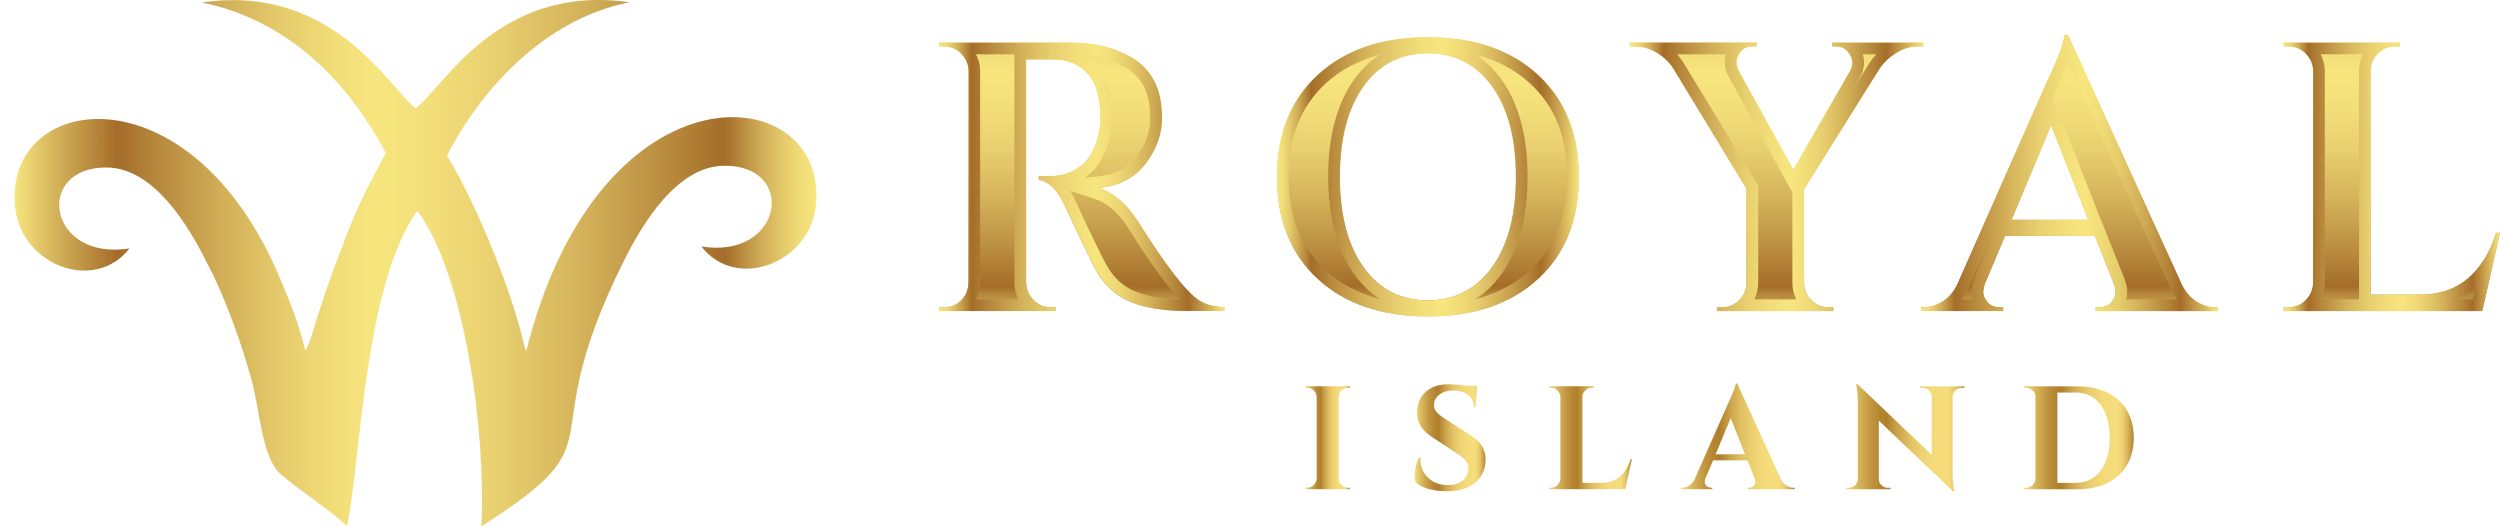 <svg width="171" height="36" viewBox="0 0 171 36" fill="none" xmlns="http://www.w3.org/2000/svg">
<path fill-rule="evenodd" clip-rule="evenodd" d="M14.696 19.047C15.987 21.833 16.826 24.617 17.195 25.935C17.757 27.957 17.911 31.29 19.168 32.402C20.459 33.551 22.746 34.986 23.738 36C24.673 31.517 24.897 19.535 28.545 14.408C31.822 18.878 33.245 29.557 32.922 36C42.73 29.769 36.165 30.906 42.647 17.898C43.916 15.338 46.295 11.344 49.56 11.335C54.536 11.311 53.568 17.756 47.968 16.859C50.371 19.919 55.31 18.008 55.79 14.168C56.866 5.415 41.043 3.826 35.993 24.021C35.885 23.744 35.802 23.422 35.716 23.065C34.902 19.766 33.048 15.234 31.447 12.186C31.137 11.6 30.921 11.206 30.574 10.644C32.799 6.29 37.139 1.319 43.062 0.158C34.069 -1.145 30.322 5.992 28.444 7.403C26.723 6.22 22.881 -1.169 13.805 0.17C19.534 1.341 23.695 5.372 26.388 10.466C25.921 11.338 25.466 12.199 25.023 13.071C24.436 14.266 23.886 15.498 23.422 16.85C22.681 18.69 21.928 20.902 21.353 22.829C21.221 23.247 21.089 23.665 20.886 23.999C20.502 22.337 19.906 20.856 19.343 19.48L19.319 19.443L19.162 19.059C12.99 4.318 0.059 6.349 1.052 14.3C1.519 18.137 6.459 20.052 8.862 16.991C3.265 17.889 2.306 11.443 7.282 11.455C10.537 11.467 12.916 15.474 14.182 18.03C14.373 18.377 14.539 18.712 14.696 19.047Z" fill="url(#paint0_linear_616_289)"/>
<path d="M71.392 4.069H70.264C70.227 4.069 70.203 4.069 70.184 4.069V19.36C70.203 19.815 70.372 20.205 70.695 20.528C71.017 20.85 71.408 21.013 71.862 21.013H72.204V21.274H64.228V21.013H64.569C65.199 21.013 65.678 20.743 66.01 20.199C66.152 19.953 66.229 19.683 66.247 19.385V4.828C66.229 4.373 66.059 3.986 65.734 3.661C65.411 3.338 65.021 3.175 64.566 3.175H64.225V2.914H73.224C74.921 2.914 76.356 3.28 77.527 4.017C78.12 4.386 78.594 4.896 78.944 5.55C79.294 6.205 79.47 7.062 79.47 8.122C79.47 9.179 79.101 10.199 78.366 11.179C77.632 12.159 76.565 12.718 75.163 12.856C76.178 13.188 77.069 13.959 77.841 15.164C79.731 18.19 81.129 19.99 82.039 20.568C82.494 20.847 83.063 20.995 83.745 21.013V21.274H81.172C79.651 21.274 78.388 21.075 77.38 20.672C76.374 20.27 75.582 19.563 75.004 18.549C74.672 17.972 73.946 16.479 72.825 14.064C72.336 12.998 71.74 12.411 71.042 12.306V12.045H71.856C72.643 12.045 73.338 11.809 73.943 11.338C74.546 10.865 74.954 10.097 75.163 9.031C75.234 8.662 75.268 8.377 75.268 8.165C75.268 6.73 74.979 5.695 74.401 5.055C73.823 4.416 73.08 4.091 72.17 4.072C72.004 4.069 71.743 4.069 71.392 4.069Z" fill="url(#paint1_linear_616_289)"/>
<path d="M69.385 3.713V4.069V19.391C69.4 19.787 69.496 20.15 69.671 20.479H66.766C66.926 20.159 67.021 19.809 67.043 19.437V19.412V19.388V4.8C67.028 4.407 66.932 4.045 66.757 3.716H69.385M74.038 3.747C75.228 3.845 76.261 4.161 77.112 4.696C77.588 4.991 77.96 5.393 78.243 5.928C78.529 6.462 78.673 7.203 78.673 8.125C78.673 9.013 78.366 9.857 77.73 10.702C77.13 11.501 76.267 11.95 75.087 12.066L74.174 12.159C74.263 12.1 74.352 12.036 74.438 11.968C75.194 11.375 75.701 10.441 75.95 9.182C76.03 8.761 76.07 8.429 76.07 8.168C76.07 6.515 75.72 5.323 74.997 4.524C74.712 4.201 74.392 3.943 74.038 3.747ZM73.199 13.053L74.921 13.618C75.75 13.891 76.51 14.555 77.167 15.59C78.873 18.325 79.967 19.717 80.702 20.475C79.497 20.439 78.483 20.257 77.681 19.938C76.838 19.603 76.193 19.019 75.701 18.156C75.382 17.6 74.659 16.113 73.556 13.735C73.445 13.483 73.325 13.258 73.199 13.053ZM73.227 2.917H64.228V3.178H64.569C65.024 3.178 65.411 3.341 65.737 3.664C66.059 3.986 66.231 4.376 66.25 4.831V19.388C66.231 19.686 66.155 19.956 66.013 20.202C65.681 20.743 65.199 21.016 64.572 21.016H64.231V21.277H72.207V21.016H71.865C71.41 21.016 71.02 20.853 70.698 20.531C70.375 20.208 70.203 19.818 70.187 19.363V4.069C70.206 4.069 70.23 4.069 70.267 4.069H71.395C71.746 4.069 72.007 4.069 72.182 4.069C73.092 4.088 73.836 4.413 74.413 5.052C74.991 5.691 75.28 6.727 75.28 8.161C75.28 8.37 75.243 8.659 75.176 9.028C74.967 10.094 74.558 10.865 73.956 11.335C73.353 11.808 72.655 12.042 71.868 12.042H71.054V12.303C71.755 12.408 72.348 12.994 72.837 14.06C73.956 16.472 74.681 17.968 75.016 18.546C75.594 19.56 76.384 20.27 77.392 20.669C78.397 21.072 79.66 21.271 81.185 21.271H83.757V21.01C83.075 20.992 82.506 20.844 82.051 20.564C81.141 19.987 79.743 18.186 77.853 15.16C77.081 13.953 76.19 13.185 75.176 12.853C76.574 12.712 77.641 12.152 78.378 11.175C79.113 10.195 79.482 9.178 79.482 8.118C79.482 7.062 79.307 6.204 78.956 5.547C78.606 4.893 78.136 4.379 77.539 4.014C76.359 3.283 74.924 2.917 73.227 2.917Z" fill="url(#paint2_linear_616_289)"/>
<path d="M90.138 5.12C92 3.406 94.511 2.549 97.668 2.549C100.825 2.549 103.336 3.406 105.198 5.12C107.061 6.835 107.992 9.161 107.992 12.098C107.992 15.035 107.061 17.361 105.198 19.075C103.336 20.789 100.825 21.646 97.668 21.646C94.511 21.646 92 20.789 90.138 19.075C88.275 17.361 87.344 15.035 87.344 12.098C87.344 9.161 88.275 6.835 90.138 5.12ZM93.26 18.273C94.336 19.785 95.802 20.541 97.656 20.541C99.509 20.541 100.978 19.785 102.063 18.273C103.148 16.762 103.689 14.703 103.689 12.095C103.689 9.489 103.148 7.431 102.063 5.916C100.978 4.405 99.509 3.649 97.656 3.649C95.802 3.649 94.336 4.405 93.26 5.916C92.185 7.428 91.647 9.489 91.647 12.095C91.647 14.703 92.185 16.762 93.26 18.273Z" fill="url(#paint3_linear_616_289)"/>
<path d="M100.898 3.726C102.377 4.103 103.634 4.767 104.657 5.707C106.363 7.277 107.193 9.369 107.193 12.098C107.193 14.826 106.363 16.918 104.657 18.488C103.634 19.428 102.377 20.092 100.895 20.47C101.581 20.046 102.186 19.468 102.709 18.74C103.886 17.096 104.485 14.863 104.485 12.098C104.485 9.336 103.889 7.099 102.709 5.455C102.189 4.727 101.584 4.15 100.898 3.726ZM94.401 3.735C93.725 4.159 93.125 4.733 92.609 5.458C91.441 7.102 90.848 9.336 90.848 12.098C90.848 14.86 91.441 17.093 92.609 18.737C93.125 19.462 93.722 20.037 94.401 20.461C92.938 20.08 91.693 19.422 90.679 18.488C88.973 16.918 88.143 14.829 88.143 12.098C88.143 9.369 88.973 7.277 90.679 5.707C91.693 4.773 92.941 4.116 94.401 3.735ZM97.668 2.549C94.511 2.549 92 3.406 90.138 5.12C88.275 6.835 87.344 9.161 87.344 12.098C87.344 15.035 88.275 17.361 90.138 19.075C92 20.789 94.511 21.646 97.668 21.646C100.825 21.646 103.336 20.789 105.198 19.075C107.061 17.361 107.992 15.035 107.992 12.098C107.992 9.161 107.061 6.835 105.198 5.12C103.339 3.406 100.828 2.549 97.668 2.549ZM97.656 20.544C95.802 20.544 94.336 19.788 93.26 18.276C92.185 16.765 91.647 14.706 91.647 12.098C91.647 9.492 92.185 7.434 93.26 5.919C94.336 4.408 95.802 3.652 97.656 3.652C99.509 3.652 100.978 4.408 102.063 5.919C103.148 7.431 103.689 9.492 103.689 12.098C103.689 14.703 103.148 16.762 102.063 18.276C100.981 19.788 99.509 20.544 97.656 20.544Z" fill="url(#paint4_linear_616_289)"/>
<path d="M131.558 3.18H131.192C130.667 3.18 130.169 3.328 129.696 3.626C129.222 3.924 128.847 4.28 128.568 4.701L123.398 12.938V19.365C123.398 19.82 123.564 20.21 123.896 20.533C124.228 20.855 124.621 21.018 125.076 21.018H125.389L125.417 21.279H117.441V21.018H117.782C118.237 21.018 118.625 20.862 118.95 20.545C119.273 20.232 119.445 19.845 119.461 19.39V12.91L114.447 4.673C114.186 4.252 113.814 3.899 113.332 3.61C112.849 3.322 112.357 3.177 111.85 3.177H111.481V2.916H120.167V3.177H119.826C119.442 3.177 119.144 3.352 118.935 3.703C118.83 3.896 118.778 4.084 118.778 4.268C118.778 4.452 118.821 4.63 118.91 4.806L122.663 11.626L126.573 4.806C126.659 4.63 126.705 4.452 126.705 4.268C126.705 4.084 126.644 3.905 126.521 3.73C126.312 3.362 126.013 3.18 125.629 3.18H125.316V2.919H131.561V3.18H131.558Z" fill="url(#paint5_linear_616_289)"/>
<path d="M128.335 3.715C128.172 3.89 128.022 4.077 127.89 4.277L126.792 6.025L127.266 5.202L127.278 5.183L127.287 5.162C127.429 4.876 127.502 4.575 127.502 4.268C127.502 4.077 127.468 3.893 127.407 3.715H128.335ZM118.066 3.715C118.008 3.899 117.98 4.084 117.98 4.268C117.98 4.575 118.054 4.879 118.211 5.19L121.964 12.01L122.6 13.165V19.362C122.6 19.762 122.692 20.14 122.87 20.481H119.984C120.153 20.158 120.246 19.796 120.261 19.39V12.91V12.686L120.144 12.496L115.128 4.252C115.008 4.062 114.873 3.884 114.719 3.715H118.066ZM131.556 2.919H125.311V3.18H125.624C126.009 3.18 126.307 3.365 126.516 3.73C126.639 3.905 126.7 4.084 126.7 4.268C126.7 4.452 126.657 4.63 126.568 4.806L122.658 11.626L118.905 4.806C118.816 4.63 118.773 4.452 118.773 4.268C118.773 4.084 118.826 3.896 118.93 3.703C119.139 3.352 119.437 3.177 119.821 3.177H120.163V2.916H111.477V3.177H111.845C112.353 3.177 112.847 3.322 113.327 3.61C113.809 3.899 114.178 4.252 114.443 4.673L119.456 12.91V19.39C119.437 19.845 119.268 20.229 118.945 20.545C118.623 20.862 118.232 21.018 117.777 21.018H117.436V21.279H125.412L125.385 21.018H125.071C124.616 21.018 124.223 20.855 123.891 20.533C123.559 20.21 123.393 19.82 123.393 19.365V12.938L128.563 4.701C128.842 4.28 129.217 3.924 129.691 3.626C130.164 3.328 130.662 3.18 131.188 3.18H131.553V2.919H131.556Z" fill="url(#paint6_linear_616_289)"/>
<path d="M151.475 21.012H151.712V21.273H143.342V21.012H143.579C143.963 21.012 144.249 20.896 144.43 20.659C144.615 20.422 144.707 20.201 144.707 19.989C144.707 19.78 144.664 19.568 144.575 19.36L143.29 16.134H137.149L135.784 19.36C135.695 19.587 135.652 19.802 135.652 20.002C135.652 20.204 135.747 20.422 135.941 20.656C136.132 20.893 136.421 21.009 136.808 21.009H137.017V21.27H131.401V21.009H131.638C132.041 21.009 132.443 20.886 132.846 20.641C133.249 20.395 133.581 20.029 133.842 19.538L139.903 5.82C140.724 4.09 141.163 2.944 141.215 2.385H141.452L149.244 19.485C149.505 19.992 149.837 20.373 150.239 20.625C150.645 20.886 151.054 21.012 151.475 21.012ZM137.595 15.034H142.841L140.296 8.582L137.595 15.034Z" fill="url(#paint7_linear_616_289)"/>
<path d="M141.449 4.315L148.515 19.824L148.524 19.843L148.534 19.861C148.65 20.085 148.779 20.291 148.921 20.482H145.426C145.478 20.319 145.503 20.156 145.503 19.993C145.503 19.68 145.438 19.363 145.316 19.068L144.031 15.842L143.831 15.338H143.822L143.585 14.742L141.04 8.29L140.404 6.674L140.625 6.171C140.985 5.409 141.252 4.8 141.449 4.315ZM137.121 14.097L136.857 14.724L136.393 15.83H136.408L135.037 19.074C134.914 19.391 134.853 19.704 134.853 20.005C134.853 20.162 134.878 20.322 134.93 20.479H134.186C134.315 20.309 134.435 20.122 134.543 19.922L134.558 19.895L134.57 19.867L137.121 14.097ZM141.452 2.392H141.215C141.163 2.951 140.727 4.097 139.903 5.826L133.842 19.544C133.581 20.033 133.249 20.402 132.846 20.648C132.443 20.893 132.041 21.016 131.638 21.016H131.401V21.277H137.017V21.016H136.808C136.424 21.016 136.135 20.899 135.941 20.663C135.747 20.426 135.652 20.208 135.652 20.008C135.652 19.809 135.695 19.594 135.784 19.366L137.149 16.14H143.29L144.575 19.366C144.661 19.575 144.707 19.787 144.707 19.996C144.707 20.205 144.615 20.429 144.43 20.666C144.246 20.902 143.963 21.019 143.579 21.019H143.342V21.28H151.712V21.019H151.475C151.054 21.019 150.645 20.893 150.243 20.638C149.84 20.386 149.508 20.005 149.247 19.498L141.452 2.392ZM137.595 15.034L140.296 8.582L142.841 15.034H137.595Z" fill="url(#paint8_linear_616_289)"/>
<path d="M156.536 21.015C156.991 21.015 157.379 20.852 157.704 20.53C158.027 20.207 158.199 19.817 158.218 19.362V4.83C158.199 4.375 158.03 3.988 157.704 3.663C157.382 3.34 156.991 3.177 156.536 3.177H156.195V2.916H164.171L164.144 3.177H163.83C163.375 3.177 162.982 3.34 162.65 3.663C162.318 3.985 162.152 4.375 162.152 4.83V20.149H165.588C166.864 20.149 167.936 19.783 168.803 19.046C169.67 18.311 170.312 17.27 170.733 15.924H170.995L169.787 21.276H156.195V21.015H156.536Z" fill="url(#paint9_linear_616_289)"/>
<path d="M161.627 3.715C161.449 4.053 161.357 4.431 161.357 4.83V20.149V20.477H158.729C158.904 20.146 158.999 19.774 159.018 19.359V4.796C159.002 4.403 158.907 4.04 158.732 3.712H161.627M169.342 19.642L169.151 20.48H167.996C168.475 20.275 168.918 19.998 169.32 19.657C169.327 19.651 169.333 19.645 169.342 19.642ZM164.175 2.919H156.199V3.18H156.54C156.995 3.18 157.383 3.343 157.708 3.666C158.031 3.988 158.203 4.378 158.222 4.833V19.365C158.203 19.82 158.034 20.21 157.708 20.533C157.386 20.855 156.995 21.018 156.54 21.018H156.199V21.279H169.791L170.999 15.927H170.737C170.316 17.273 169.674 18.314 168.807 19.049C167.94 19.783 166.871 20.152 165.592 20.152H162.156V4.833C162.156 4.378 162.322 3.991 162.654 3.666C162.986 3.343 163.379 3.18 163.834 3.18H164.148L164.175 2.919Z" fill="url(#paint10_linear_616_289)"/>
<path d="M92.327 33.361L92.337 33.463H89.278V33.361H89.41C89.586 33.361 89.733 33.3 89.859 33.174C89.982 33.051 90.05 32.901 90.056 32.725V27.146C90.05 26.971 89.985 26.823 89.859 26.704C89.736 26.584 89.586 26.522 89.41 26.522H89.278V26.421H92.337L92.327 26.522H92.207C92.032 26.522 91.882 26.584 91.756 26.704C91.63 26.823 91.565 26.971 91.565 27.146V32.725C91.565 32.901 91.63 33.048 91.756 33.174C91.882 33.297 92.032 33.361 92.207 33.361H92.327Z" fill="url(#paint11_linear_616_289)"/>
<path d="M98.785 28.607L100.706 29.854C101.343 30.269 101.644 30.825 101.61 31.522C101.576 32.18 101.324 32.69 100.857 33.056C100.387 33.421 99.75 33.602 98.945 33.602C98.49 33.602 98.069 33.547 97.682 33.437C97.298 33.326 97.012 33.178 96.834 32.988C96.754 32.773 96.738 32.493 96.794 32.143C96.846 31.796 96.941 31.51 97.076 31.289H97.165C97.126 31.817 97.282 32.269 97.639 32.635C97.995 33.003 98.466 33.184 99.056 33.178C99.486 33.172 99.824 33.062 100.07 32.853C100.319 32.641 100.442 32.373 100.442 32.045C100.442 31.851 100.38 31.676 100.258 31.522C100.135 31.369 99.929 31.197 99.64 31.009L97.891 29.854C97.181 29.378 96.861 28.776 96.935 28.044C96.975 27.516 97.181 27.089 97.553 26.77C97.925 26.45 98.423 26.287 99.046 26.287C99.415 26.287 99.87 26.321 100.414 26.389H101.047L100.915 27.866H100.814C100.814 27.519 100.685 27.239 100.427 27.027C100.168 26.816 99.824 26.711 99.397 26.711C99.016 26.711 98.702 26.803 98.463 26.988C98.22 27.172 98.094 27.402 98.081 27.676C98.075 27.863 98.131 28.029 98.247 28.167C98.364 28.306 98.543 28.453 98.785 28.607Z" fill="url(#paint12_linear_616_289)"/>
<path d="M111.623 31.413L111.162 33.463H105.952V33.361H106.084C106.26 33.361 106.407 33.3 106.533 33.174C106.656 33.051 106.724 32.901 106.73 32.725V27.158C106.724 26.983 106.659 26.836 106.533 26.71C106.41 26.587 106.26 26.522 106.084 26.522H105.952V26.421H109.01L109.001 26.522H108.881C108.706 26.522 108.555 26.584 108.429 26.71C108.303 26.833 108.239 26.983 108.239 27.158V33.029H109.557C110.046 33.029 110.458 32.888 110.79 32.609C111.122 32.329 111.368 31.93 111.528 31.413H111.623Z" fill="url(#paint13_linear_616_289)"/>
<path d="M118.826 26.227L121.814 32.78C121.915 32.974 122.041 33.121 122.195 33.216C122.348 33.315 122.505 33.361 122.668 33.361H122.757V33.462H119.548V33.361H119.637C119.785 33.361 119.905 33.302 119.994 33.186C120.083 33.069 120.092 32.915 120.019 32.728L119.527 31.493H117.172L116.65 32.728C116.576 32.915 116.585 33.069 116.681 33.186C116.776 33.302 116.896 33.361 117.043 33.361H117.123V33.462H114.972V33.361H115.061C115.214 33.361 115.368 33.315 115.522 33.219C115.676 33.124 115.805 32.986 115.903 32.798L118.227 27.542C118.54 26.878 118.709 26.439 118.731 26.224H118.826V26.227ZM117.348 31.072H119.358L118.383 28.599L117.348 31.072Z" fill="url(#paint14_linear_616_289)"/>
<path d="M131.324 26.428H134.369V26.529H134.179C134.01 26.529 133.868 26.588 133.745 26.704C133.626 26.821 133.561 26.965 133.555 27.131V32.318C133.555 32.545 133.564 32.766 133.586 32.981C133.607 33.196 133.626 33.353 133.647 33.454L133.678 33.605H133.589L128.511 28.769V32.76C128.511 32.929 128.573 33.07 128.693 33.187C128.812 33.304 128.957 33.362 129.126 33.362H129.316V33.464H126.271V33.362H126.452C126.627 33.362 126.775 33.304 126.894 33.187C127.014 33.07 127.076 32.923 127.076 32.751V27.534C127.076 27.313 127.067 27.098 127.045 26.886C127.024 26.674 127.005 26.523 126.984 26.428L126.962 26.277H127.051L132.129 31.113V27.144C132.123 26.969 132.058 26.824 131.938 26.707C131.818 26.591 131.674 26.532 131.505 26.532H131.324V26.428Z" fill="url(#paint15_linear_616_289)"/>
<path d="M138.444 26.426H142.096C143.282 26.426 144.22 26.742 144.911 27.372C145.603 28.002 145.947 28.859 145.947 29.947C145.947 31.034 145.603 31.892 144.911 32.521C144.22 33.151 143.282 33.468 142.096 33.468H138.444V33.366H138.576C138.752 33.366 138.899 33.305 139.025 33.179C139.148 33.056 139.216 32.905 139.222 32.73V27.102C139.222 26.942 139.157 26.807 139.025 26.696C138.896 26.585 138.746 26.53 138.576 26.53H138.444V26.426ZM140.725 26.847V33.028H141.961C142.686 33.028 143.255 32.752 143.676 32.199C144.094 31.646 144.303 30.893 144.303 29.944C144.303 28.991 144.094 28.238 143.676 27.682C143.258 27.126 142.686 26.847 141.961 26.847H140.725Z" fill="url(#paint16_linear_616_289)"/>
<defs>
<linearGradient id="paint0_linear_616_289" x1="1.006" y1="17.999" x2="55.847" y2="17.999" gradientUnits="userSpaceOnUse">
<stop stop-color="#F7E57E"/>
<stop offset="0.052" stop-color="#D4B25A"/>
<stop offset="0.128" stop-color="#A46D29"/>
<stop offset="0.171" stop-color="#B4853A"/>
<stop offset="0.257" stop-color="#D1AE57"/>
<stop offset="0.335" stop-color="#E6CC6C"/>
<stop offset="0.402" stop-color="#F2DE79"/>
<stop offset="0.45" stop-color="#F7E57E"/>
<stop offset="0.516" stop-color="#F3DF7A"/>
<stop offset="0.603" stop-color="#E8CF6F"/>
<stop offset="0.699" stop-color="#D6B55C"/>
<stop offset="0.802" stop-color="#BC9042"/>
<stop offset="0.886" stop-color="#A46D29"/>
<stop offset="0.902" stop-color="#B4853A"/>
<stop offset="0.932" stop-color="#D1AE57"/>
<stop offset="0.96" stop-color="#E6CC6C"/>
<stop offset="0.983" stop-color="#F2DE79"/>
<stop offset="1" stop-color="#F7E57E"/>
</linearGradient>
<linearGradient id="paint1_linear_616_289" x1="73.989" y1="-9.748" x2="73.989" y2="23.347" gradientUnits="userSpaceOnUse">
<stop stop-color="#F7E57E"/>
<stop offset="0.052" stop-color="#D4B25A"/>
<stop offset="0.128" stop-color="#A46D29"/>
<stop offset="0.171" stop-color="#B4853A"/>
<stop offset="0.257" stop-color="#D1AE57"/>
<stop offset="0.335" stop-color="#E6CC6C"/>
<stop offset="0.402" stop-color="#F2DE79"/>
<stop offset="0.45" stop-color="#F7E57E"/>
<stop offset="0.516" stop-color="#F3DF7A"/>
<stop offset="0.603" stop-color="#E8CF6F"/>
<stop offset="0.699" stop-color="#D6B55C"/>
<stop offset="0.802" stop-color="#BC9042"/>
<stop offset="0.886" stop-color="#A46D29"/>
<stop offset="0.902" stop-color="#B4853A"/>
<stop offset="0.932" stop-color="#D1AE57"/>
<stop offset="0.96" stop-color="#E6CC6C"/>
<stop offset="0.983" stop-color="#F2DE79"/>
<stop offset="1" stop-color="#F7E57E"/>
</linearGradient>
<linearGradient id="paint2_linear_616_289" x1="64.228" y1="12.097" x2="83.75" y2="12.097" gradientUnits="userSpaceOnUse">
<stop stop-color="#F7E57E"/>
<stop offset="0.017" stop-color="#F2DE79"/>
<stop offset="0.04" stop-color="#E6CC6C"/>
<stop offset="0.068" stop-color="#D1AE57"/>
<stop offset="0.098" stop-color="#B4853A"/>
<stop offset="0.114" stop-color="#A46D29"/>
<stop offset="0.198" stop-color="#BC9042"/>
<stop offset="0.301" stop-color="#D6B55C"/>
<stop offset="0.398" stop-color="#E8CF6F"/>
<stop offset="0.483" stop-color="#F3DF7A"/>
<stop offset="0.55" stop-color="#F7E57E"/>
<stop offset="0.598" stop-color="#F2DE79"/>
<stop offset="0.665" stop-color="#E6CC6C"/>
<stop offset="0.743" stop-color="#D1AE57"/>
<stop offset="0.829" stop-color="#B4853A"/>
<stop offset="0.873" stop-color="#A46D29"/>
<stop offset="0.948" stop-color="#D4B25A"/>
<stop offset="1" stop-color="#F7E57E"/>
</linearGradient>
<linearGradient id="paint3_linear_616_289" x1="97.67" y1="-9.748" x2="97.67" y2="23.347" gradientUnits="userSpaceOnUse">
<stop stop-color="#F7E57E"/>
<stop offset="0.052" stop-color="#D4B25A"/>
<stop offset="0.128" stop-color="#A46D29"/>
<stop offset="0.171" stop-color="#B4853A"/>
<stop offset="0.257" stop-color="#D1AE57"/>
<stop offset="0.335" stop-color="#E6CC6C"/>
<stop offset="0.402" stop-color="#F2DE79"/>
<stop offset="0.45" stop-color="#F7E57E"/>
<stop offset="0.516" stop-color="#F3DF7A"/>
<stop offset="0.603" stop-color="#E8CF6F"/>
<stop offset="0.699" stop-color="#D6B55C"/>
<stop offset="0.802" stop-color="#BC9042"/>
<stop offset="0.886" stop-color="#A46D29"/>
<stop offset="0.902" stop-color="#B4853A"/>
<stop offset="0.932" stop-color="#D1AE57"/>
<stop offset="0.96" stop-color="#E6CC6C"/>
<stop offset="0.983" stop-color="#F2DE79"/>
<stop offset="1" stop-color="#F7E57E"/>
</linearGradient>
<linearGradient id="paint4_linear_616_289" x1="87.344" y1="12.097" x2="107.995" y2="12.097" gradientUnits="userSpaceOnUse">
<stop stop-color="#F7E57E"/>
<stop offset="0.017" stop-color="#F2DE79"/>
<stop offset="0.04" stop-color="#E6CC6C"/>
<stop offset="0.068" stop-color="#D1AE57"/>
<stop offset="0.098" stop-color="#B4853A"/>
<stop offset="0.114" stop-color="#A46D29"/>
<stop offset="0.198" stop-color="#BC9042"/>
<stop offset="0.301" stop-color="#D6B55C"/>
<stop offset="0.398" stop-color="#E8CF6F"/>
<stop offset="0.483" stop-color="#F3DF7A"/>
<stop offset="0.55" stop-color="#F7E57E"/>
<stop offset="0.598" stop-color="#F2DE79"/>
<stop offset="0.665" stop-color="#E6CC6C"/>
<stop offset="0.743" stop-color="#D1AE57"/>
<stop offset="0.829" stop-color="#B4853A"/>
<stop offset="0.873" stop-color="#A46D29"/>
<stop offset="0.948" stop-color="#D4B25A"/>
<stop offset="1" stop-color="#F7E57E"/>
</linearGradient>
<linearGradient id="paint5_linear_616_289" x1="121.522" y1="-9.746" x2="121.522" y2="23.349" gradientUnits="userSpaceOnUse">
<stop stop-color="#F7E57E"/>
<stop offset="0.052" stop-color="#D4B25A"/>
<stop offset="0.128" stop-color="#A46D29"/>
<stop offset="0.171" stop-color="#B4853A"/>
<stop offset="0.257" stop-color="#D1AE57"/>
<stop offset="0.335" stop-color="#E6CC6C"/>
<stop offset="0.402" stop-color="#F2DE79"/>
<stop offset="0.45" stop-color="#F7E57E"/>
<stop offset="0.516" stop-color="#F3DF7A"/>
<stop offset="0.603" stop-color="#E8CF6F"/>
<stop offset="0.699" stop-color="#D6B55C"/>
<stop offset="0.802" stop-color="#BC9042"/>
<stop offset="0.886" stop-color="#A46D29"/>
<stop offset="0.902" stop-color="#B4853A"/>
<stop offset="0.932" stop-color="#D1AE57"/>
<stop offset="0.96" stop-color="#E6CC6C"/>
<stop offset="0.983" stop-color="#F2DE79"/>
<stop offset="1" stop-color="#F7E57E"/>
</linearGradient>
<linearGradient id="paint6_linear_616_289" x1="111.484" y1="12.098" x2="131.557" y2="12.098" gradientUnits="userSpaceOnUse">
<stop stop-color="#F7E57E"/>
<stop offset="0.017" stop-color="#F2DE79"/>
<stop offset="0.04" stop-color="#E6CC6C"/>
<stop offset="0.068" stop-color="#D1AE57"/>
<stop offset="0.098" stop-color="#B4853A"/>
<stop offset="0.114" stop-color="#A46D29"/>
<stop offset="0.198" stop-color="#BC9042"/>
<stop offset="0.301" stop-color="#D6B55C"/>
<stop offset="0.398" stop-color="#E8CF6F"/>
<stop offset="0.483" stop-color="#F3DF7A"/>
<stop offset="0.55" stop-color="#F7E57E"/>
<stop offset="0.598" stop-color="#F2DE79"/>
<stop offset="0.665" stop-color="#E6CC6C"/>
<stop offset="0.743" stop-color="#D1AE57"/>
<stop offset="0.829" stop-color="#B4853A"/>
<stop offset="0.873" stop-color="#A46D29"/>
<stop offset="0.948" stop-color="#D4B25A"/>
<stop offset="1" stop-color="#F7E57E"/>
</linearGradient>
<linearGradient id="paint7_linear_616_289" x1="141.556" y1="-9.749" x2="141.556" y2="23.346" gradientUnits="userSpaceOnUse">
<stop stop-color="#F7E57E"/>
<stop offset="0.052" stop-color="#D4B25A"/>
<stop offset="0.128" stop-color="#A46D29"/>
<stop offset="0.171" stop-color="#B4853A"/>
<stop offset="0.257" stop-color="#D1AE57"/>
<stop offset="0.335" stop-color="#E6CC6C"/>
<stop offset="0.402" stop-color="#F2DE79"/>
<stop offset="0.45" stop-color="#F7E57E"/>
<stop offset="0.516" stop-color="#F3DF7A"/>
<stop offset="0.603" stop-color="#E8CF6F"/>
<stop offset="0.699" stop-color="#D6B55C"/>
<stop offset="0.802" stop-color="#BC9042"/>
<stop offset="0.886" stop-color="#A46D29"/>
<stop offset="0.902" stop-color="#B4853A"/>
<stop offset="0.932" stop-color="#D1AE57"/>
<stop offset="0.96" stop-color="#E6CC6C"/>
<stop offset="0.983" stop-color="#F2DE79"/>
<stop offset="1" stop-color="#F7E57E"/>
</linearGradient>
<linearGradient id="paint8_linear_616_289" x1="131.401" y1="11.834" x2="151.711" y2="11.834" gradientUnits="userSpaceOnUse">
<stop stop-color="#F7E57E"/>
<stop offset="0.017" stop-color="#F2DE79"/>
<stop offset="0.04" stop-color="#E6CC6C"/>
<stop offset="0.068" stop-color="#D1AE57"/>
<stop offset="0.098" stop-color="#B4853A"/>
<stop offset="0.114" stop-color="#A46D29"/>
<stop offset="0.198" stop-color="#BC9042"/>
<stop offset="0.301" stop-color="#D6B55C"/>
<stop offset="0.398" stop-color="#E8CF6F"/>
<stop offset="0.483" stop-color="#F3DF7A"/>
<stop offset="0.55" stop-color="#F7E57E"/>
<stop offset="0.598" stop-color="#F2DE79"/>
<stop offset="0.665" stop-color="#E6CC6C"/>
<stop offset="0.743" stop-color="#D1AE57"/>
<stop offset="0.829" stop-color="#B4853A"/>
<stop offset="0.873" stop-color="#A46D29"/>
<stop offset="0.948" stop-color="#D4B25A"/>
<stop offset="1" stop-color="#F7E57E"/>
</linearGradient>
<linearGradient id="paint9_linear_616_289" x1="163.596" y1="-9.746" x2="163.596" y2="23.349" gradientUnits="userSpaceOnUse">
<stop stop-color="#F7E57E"/>
<stop offset="0.052" stop-color="#D4B25A"/>
<stop offset="0.128" stop-color="#A46D29"/>
<stop offset="0.171" stop-color="#B4853A"/>
<stop offset="0.257" stop-color="#D1AE57"/>
<stop offset="0.335" stop-color="#E6CC6C"/>
<stop offset="0.402" stop-color="#F2DE79"/>
<stop offset="0.45" stop-color="#F7E57E"/>
<stop offset="0.516" stop-color="#F3DF7A"/>
<stop offset="0.603" stop-color="#E8CF6F"/>
<stop offset="0.699" stop-color="#D6B55C"/>
<stop offset="0.802" stop-color="#BC9042"/>
<stop offset="0.886" stop-color="#A46D29"/>
<stop offset="0.902" stop-color="#B4853A"/>
<stop offset="0.932" stop-color="#D1AE57"/>
<stop offset="0.96" stop-color="#E6CC6C"/>
<stop offset="0.983" stop-color="#F2DE79"/>
<stop offset="1" stop-color="#F7E57E"/>
</linearGradient>
<linearGradient id="paint10_linear_616_289" x1="156.197" y1="12.098" x2="170.996" y2="12.098" gradientUnits="userSpaceOnUse">
<stop stop-color="#F7E57E"/>
<stop offset="0.017" stop-color="#F2DE79"/>
<stop offset="0.04" stop-color="#E6CC6C"/>
<stop offset="0.068" stop-color="#D1AE57"/>
<stop offset="0.098" stop-color="#B4853A"/>
<stop offset="0.114" stop-color="#A46D29"/>
<stop offset="0.198" stop-color="#BC9042"/>
<stop offset="0.301" stop-color="#D6B55C"/>
<stop offset="0.398" stop-color="#E8CF6F"/>
<stop offset="0.483" stop-color="#F3DF7A"/>
<stop offset="0.55" stop-color="#F7E57E"/>
<stop offset="0.598" stop-color="#F2DE79"/>
<stop offset="0.665" stop-color="#E6CC6C"/>
<stop offset="0.743" stop-color="#D1AE57"/>
<stop offset="0.829" stop-color="#B4853A"/>
<stop offset="0.873" stop-color="#A46D29"/>
<stop offset="0.948" stop-color="#D4B25A"/>
<stop offset="1" stop-color="#F7E57E"/>
</linearGradient>
<linearGradient id="paint11_linear_616_289" x1="89.281" y1="29.945" x2="92.338" y2="29.945" gradientUnits="userSpaceOnUse">
<stop stop-color="#F6DD7B"/>
<stop offset="0.098" stop-color="#DAB85C"/>
<stop offset="0.198" stop-color="#C39942"/>
<stop offset="0.283" stop-color="#B58632"/>
<stop offset="0.342" stop-color="#B07F2C"/>
<stop offset="0.365" stop-color="#B78934"/>
<stop offset="0.446" stop-color="#CEA74E"/>
<stop offset="0.53" stop-color="#E0BF62"/>
<stop offset="0.62" stop-color="#ECD070"/>
<stop offset="0.719" stop-color="#F4DA78"/>
<stop offset="0.842" stop-color="#F6DD7B"/>
<stop offset="0.874" stop-color="#F3D977"/>
<stop offset="0.907" stop-color="#E9CC6D"/>
<stop offset="0.941" stop-color="#DAB75B"/>
<stop offset="0.975" stop-color="#C49A43"/>
<stop offset="1" stop-color="#B07F2C"/>
</linearGradient>
<linearGradient id="paint12_linear_616_289" x1="96.761" y1="29.944" x2="101.612" y2="29.944" gradientUnits="userSpaceOnUse">
<stop stop-color="#F6DD7B"/>
<stop offset="0.098" stop-color="#DAB85C"/>
<stop offset="0.198" stop-color="#C39942"/>
<stop offset="0.283" stop-color="#B58632"/>
<stop offset="0.342" stop-color="#B07F2C"/>
<stop offset="0.365" stop-color="#B78934"/>
<stop offset="0.446" stop-color="#CEA74E"/>
<stop offset="0.53" stop-color="#E0BF62"/>
<stop offset="0.62" stop-color="#ECD070"/>
<stop offset="0.719" stop-color="#F4DA78"/>
<stop offset="0.842" stop-color="#F6DD7B"/>
<stop offset="0.874" stop-color="#F3D977"/>
<stop offset="0.907" stop-color="#E9CC6D"/>
<stop offset="0.941" stop-color="#DAB75B"/>
<stop offset="0.975" stop-color="#C49A43"/>
<stop offset="1" stop-color="#B07F2C"/>
</linearGradient>
<linearGradient id="paint13_linear_616_289" x1="105.953" y1="29.945" x2="111.624" y2="29.945" gradientUnits="userSpaceOnUse">
<stop stop-color="#F6DD7B"/>
<stop offset="0.098" stop-color="#DAB85C"/>
<stop offset="0.198" stop-color="#C39942"/>
<stop offset="0.283" stop-color="#B58632"/>
<stop offset="0.342" stop-color="#B07F2C"/>
<stop offset="0.365" stop-color="#B78934"/>
<stop offset="0.446" stop-color="#CEA74E"/>
<stop offset="0.53" stop-color="#E0BF62"/>
<stop offset="0.62" stop-color="#ECD070"/>
<stop offset="0.719" stop-color="#F4DA78"/>
<stop offset="0.842" stop-color="#F6DD7B"/>
<stop offset="0.874" stop-color="#F3D977"/>
<stop offset="0.907" stop-color="#E9CC6D"/>
<stop offset="0.941" stop-color="#DAB75B"/>
<stop offset="0.975" stop-color="#C49A43"/>
<stop offset="1" stop-color="#B07F2C"/>
</linearGradient>
<linearGradient id="paint14_linear_616_289" x1="114.974" y1="29.844" x2="122.757" y2="29.844" gradientUnits="userSpaceOnUse">
<stop stop-color="#F6DD7B"/>
<stop offset="0.098" stop-color="#DAB85C"/>
<stop offset="0.198" stop-color="#C39942"/>
<stop offset="0.283" stop-color="#B58632"/>
<stop offset="0.342" stop-color="#B07F2C"/>
<stop offset="0.365" stop-color="#B78934"/>
<stop offset="0.446" stop-color="#CEA74E"/>
<stop offset="0.53" stop-color="#E0BF62"/>
<stop offset="0.62" stop-color="#ECD070"/>
<stop offset="0.719" stop-color="#F4DA78"/>
<stop offset="0.842" stop-color="#F6DD7B"/>
<stop offset="0.874" stop-color="#F3D977"/>
<stop offset="0.907" stop-color="#E9CC6D"/>
<stop offset="0.941" stop-color="#DAB75B"/>
<stop offset="0.975" stop-color="#C49A43"/>
<stop offset="1" stop-color="#B07F2C"/>
</linearGradient>
<linearGradient id="paint15_linear_616_289" x1="126.267" y1="29.941" x2="134.372" y2="29.941" gradientUnits="userSpaceOnUse">
<stop stop-color="#F6DD7B"/>
<stop offset="0.098" stop-color="#DAB85C"/>
<stop offset="0.198" stop-color="#C39942"/>
<stop offset="0.283" stop-color="#B58632"/>
<stop offset="0.342" stop-color="#B07F2C"/>
<stop offset="0.365" stop-color="#B78934"/>
<stop offset="0.446" stop-color="#CEA74E"/>
<stop offset="0.53" stop-color="#E0BF62"/>
<stop offset="0.62" stop-color="#ECD070"/>
<stop offset="0.719" stop-color="#F4DA78"/>
<stop offset="0.842" stop-color="#F6DD7B"/>
<stop offset="0.874" stop-color="#F3D977"/>
<stop offset="0.907" stop-color="#E9CC6D"/>
<stop offset="0.941" stop-color="#DAB75B"/>
<stop offset="0.975" stop-color="#C49A43"/>
<stop offset="1" stop-color="#B07F2C"/>
</linearGradient>
<linearGradient id="paint16_linear_616_289" x1="138.444" y1="29.944" x2="145.945" y2="29.944" gradientUnits="userSpaceOnUse">
<stop stop-color="#F6DD7B"/>
<stop offset="0.098" stop-color="#DAB85C"/>
<stop offset="0.198" stop-color="#C39942"/>
<stop offset="0.283" stop-color="#B58632"/>
<stop offset="0.342" stop-color="#B07F2C"/>
<stop offset="0.365" stop-color="#B78934"/>
<stop offset="0.446" stop-color="#CEA74E"/>
<stop offset="0.53" stop-color="#E0BF62"/>
<stop offset="0.62" stop-color="#ECD070"/>
<stop offset="0.719" stop-color="#F4DA78"/>
<stop offset="0.842" stop-color="#F6DD7B"/>
<stop offset="0.874" stop-color="#F3D977"/>
<stop offset="0.907" stop-color="#E9CC6D"/>
<stop offset="0.941" stop-color="#DAB75B"/>
<stop offset="0.975" stop-color="#C49A43"/>
<stop offset="1" stop-color="#B07F2C"/>
</linearGradient>
</defs>
</svg>
